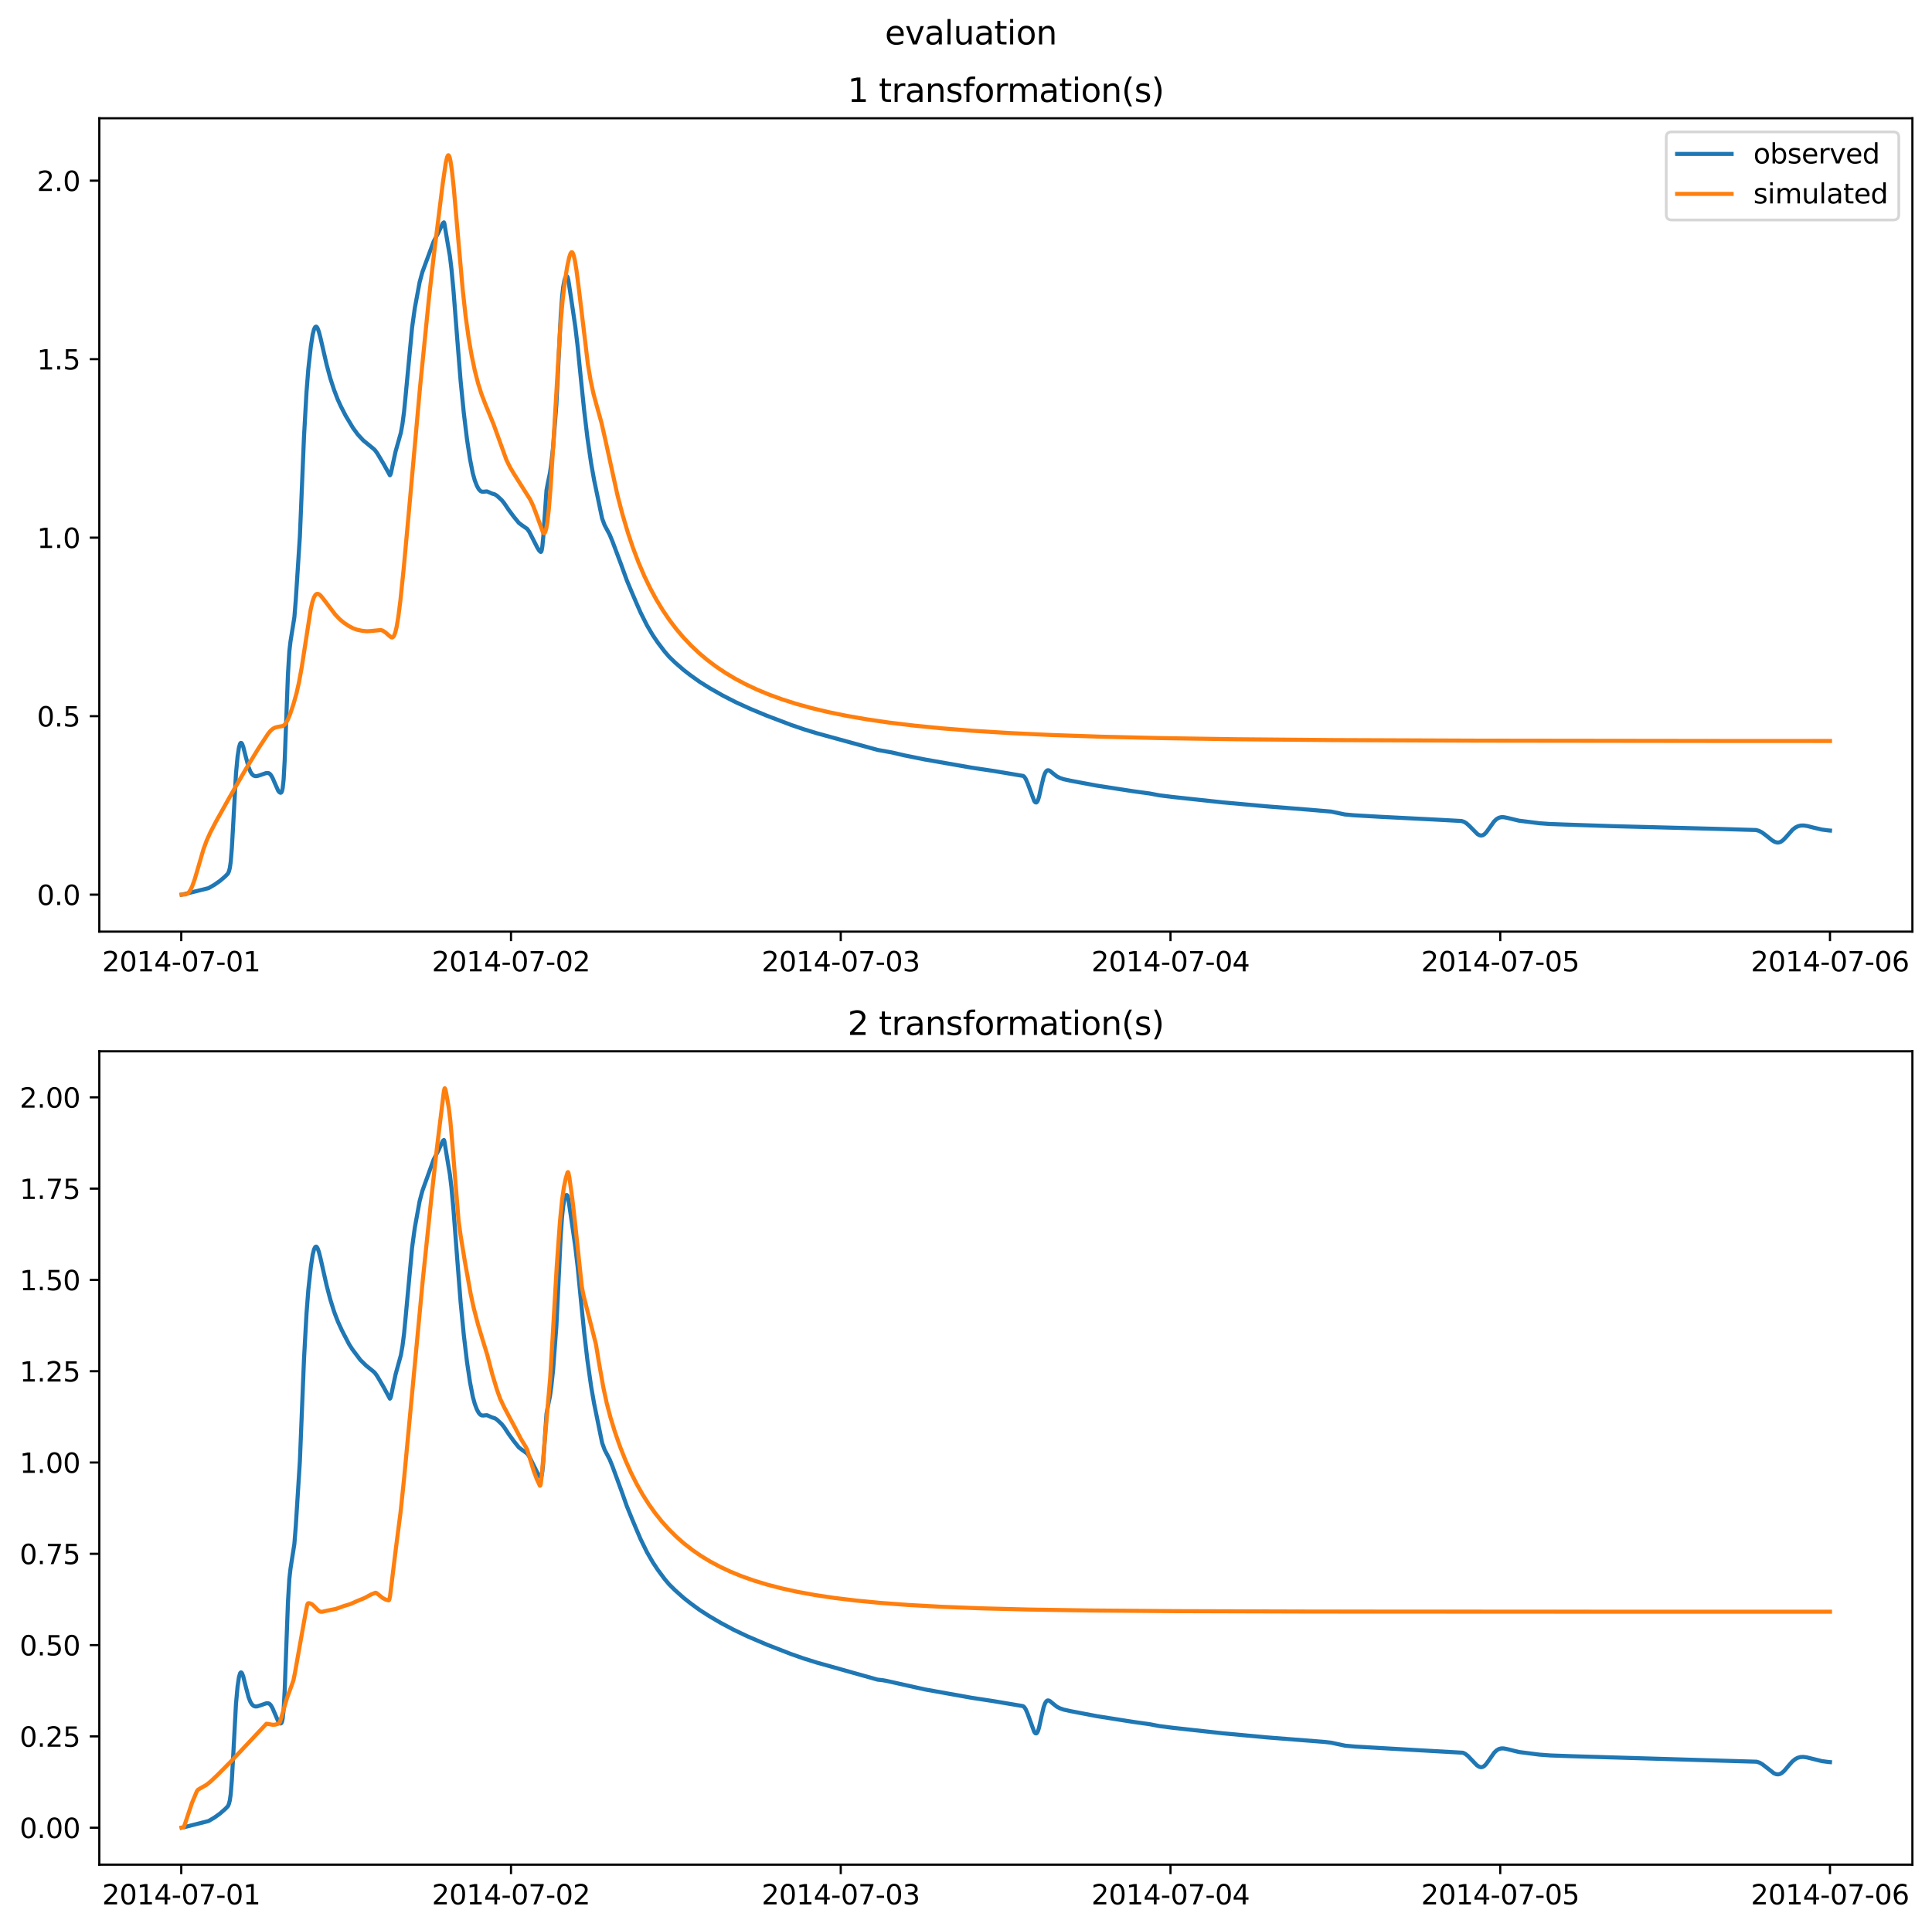 <?xml version="1.0" encoding="utf-8" standalone="no"?>
<!DOCTYPE svg PUBLIC "-//W3C//DTD SVG 1.1//EN"
  "http://www.w3.org/Graphics/SVG/1.1/DTD/svg11.dtd">
<svg xmlns:xlink="http://www.w3.org/1999/xlink" width="709.489pt" height="708.798pt" viewBox="0 0 709.489 708.798" xmlns="http://www.w3.org/2000/svg" version="1.1">
 <defs>
  <style type="text/css">*{stroke-linejoin: round; stroke-linecap: butt}</style>
 </defs>
 <g id="figure_1">
  <g id="patch_1">
   <path d="M 0 708.798 
L 709.489 708.798 
L 709.489 0 
L 0 0 
z
" style="fill: #ffffff"/>
  </g>
  <g id="axes_1">
   <g id="patch_2">
    <path d="M 36.466 342.2 
L 702.289 342.2 
L 702.289 43.44 
L 36.466 43.44 
z
" style="fill: #ffffff"/>
   </g>
   <g id="matplotlib.axis_1">
    <g id="xtick_1">
     <g id="line2d_1">
      <defs>
       <path id="m6b7053482b" d="M 0 0 
L 0 3.5 
" style="stroke: #000000; stroke-width: 0.8"/>
      </defs>
      <g>
       <use xlink:href="#m6b7053482b" x="66.562" y="342.2" style="stroke: #000000; stroke-width: 0.8"/>
      </g>
     </g>
     <g id="text_1">
      <!-- 2014-07-01 -->
      <g transform="translate(37.504 356.798) scale(0.1 -0.1)">
       <defs>
        <path id="DejaVuSans-32" d="M 1228 531 
L 3431 531 
L 3431 0 
L 469 0 
L 469 531 
Q 828 903 1448 1529 
Q 2069 2156 2228 2338 
Q 2531 2678 2651 2914 
Q 2772 3150 2772 3378 
Q 2772 3750 2511 3984 
Q 2250 4219 1831 4219 
Q 1534 4219 1204 4116 
Q 875 4013 500 3803 
L 500 4441 
Q 881 4594 1212 4672 
Q 1544 4750 1819 4750 
Q 2544 4750 2975 4387 
Q 3406 4025 3406 3419 
Q 3406 3131 3298 2873 
Q 3191 2616 2906 2266 
Q 2828 2175 2409 1742 
Q 1991 1309 1228 531 
z
" transform="scale(0.016)"/>
        <path id="DejaVuSans-30" d="M 2034 4250 
Q 1547 4250 1301 3770 
Q 1056 3291 1056 2328 
Q 1056 1369 1301 889 
Q 1547 409 2034 409 
Q 2525 409 2770 889 
Q 3016 1369 3016 2328 
Q 3016 3291 2770 3770 
Q 2525 4250 2034 4250 
z
M 2034 4750 
Q 2819 4750 3233 4129 
Q 3647 3509 3647 2328 
Q 3647 1150 3233 529 
Q 2819 -91 2034 -91 
Q 1250 -91 836 529 
Q 422 1150 422 2328 
Q 422 3509 836 4129 
Q 1250 4750 2034 4750 
z
" transform="scale(0.016)"/>
        <path id="DejaVuSans-31" d="M 794 531 
L 1825 531 
L 1825 4091 
L 703 3866 
L 703 4441 
L 1819 4666 
L 2450 4666 
L 2450 531 
L 3481 531 
L 3481 0 
L 794 0 
L 794 531 
z
" transform="scale(0.016)"/>
        <path id="DejaVuSans-34" d="M 2419 4116 
L 825 1625 
L 2419 1625 
L 2419 4116 
z
M 2253 4666 
L 3047 4666 
L 3047 1625 
L 3713 1625 
L 3713 1100 
L 3047 1100 
L 3047 0 
L 2419 0 
L 2419 1100 
L 313 1100 
L 313 1709 
L 2253 4666 
z
" transform="scale(0.016)"/>
        <path id="DejaVuSans-2d" d="M 313 2009 
L 1997 2009 
L 1997 1497 
L 313 1497 
L 313 2009 
z
" transform="scale(0.016)"/>
        <path id="DejaVuSans-37" d="M 525 4666 
L 3525 4666 
L 3525 4397 
L 1831 0 
L 1172 0 
L 2766 4134 
L 525 4134 
L 525 4666 
z
" transform="scale(0.016)"/>
       </defs>
       <use xlink:href="#DejaVuSans-32"/>
       <use xlink:href="#DejaVuSans-30" x="63.623"/>
       <use xlink:href="#DejaVuSans-31" x="127.246"/>
       <use xlink:href="#DejaVuSans-34" x="190.869"/>
       <use xlink:href="#DejaVuSans-2d" x="254.492"/>
       <use xlink:href="#DejaVuSans-30" x="290.576"/>
       <use xlink:href="#DejaVuSans-37" x="354.199"/>
       <use xlink:href="#DejaVuSans-2d" x="417.822"/>
       <use xlink:href="#DejaVuSans-30" x="453.906"/>
       <use xlink:href="#DejaVuSans-31" x="517.529"/>
      </g>
     </g>
    </g>
    <g id="xtick_2">
     <g id="line2d_2">
      <g>
       <use xlink:href="#m6b7053482b" x="187.655" y="342.2" style="stroke: #000000; stroke-width: 0.8"/>
      </g>
     </g>
     <g id="text_2">
      <!-- 2014-07-02 -->
      <g transform="translate(158.597 356.798) scale(0.1 -0.1)">
       <use xlink:href="#DejaVuSans-32"/>
       <use xlink:href="#DejaVuSans-30" x="63.623"/>
       <use xlink:href="#DejaVuSans-31" x="127.246"/>
       <use xlink:href="#DejaVuSans-34" x="190.869"/>
       <use xlink:href="#DejaVuSans-2d" x="254.492"/>
       <use xlink:href="#DejaVuSans-30" x="290.576"/>
       <use xlink:href="#DejaVuSans-37" x="354.199"/>
       <use xlink:href="#DejaVuSans-2d" x="417.822"/>
       <use xlink:href="#DejaVuSans-30" x="453.906"/>
       <use xlink:href="#DejaVuSans-32" x="517.529"/>
      </g>
     </g>
    </g>
    <g id="xtick_3">
     <g id="line2d_3">
      <g>
       <use xlink:href="#m6b7053482b" x="308.747" y="342.2" style="stroke: #000000; stroke-width: 0.8"/>
      </g>
     </g>
     <g id="text_3">
      <!-- 2014-07-03 -->
      <g transform="translate(279.689 356.798) scale(0.1 -0.1)">
       <defs>
        <path id="DejaVuSans-33" d="M 2597 2516 
Q 3050 2419 3304 2112 
Q 3559 1806 3559 1356 
Q 3559 666 3084 287 
Q 2609 -91 1734 -91 
Q 1441 -91 1130 -33 
Q 819 25 488 141 
L 488 750 
Q 750 597 1062 519 
Q 1375 441 1716 441 
Q 2309 441 2620 675 
Q 2931 909 2931 1356 
Q 2931 1769 2642 2001 
Q 2353 2234 1838 2234 
L 1294 2234 
L 1294 2753 
L 1863 2753 
Q 2328 2753 2575 2939 
Q 2822 3125 2822 3475 
Q 2822 3834 2567 4026 
Q 2313 4219 1838 4219 
Q 1578 4219 1281 4162 
Q 984 4106 628 3988 
L 628 4550 
Q 988 4650 1302 4700 
Q 1616 4750 1894 4750 
Q 2613 4750 3031 4423 
Q 3450 4097 3450 3541 
Q 3450 3153 3228 2886 
Q 3006 2619 2597 2516 
z
" transform="scale(0.016)"/>
       </defs>
       <use xlink:href="#DejaVuSans-32"/>
       <use xlink:href="#DejaVuSans-30" x="63.623"/>
       <use xlink:href="#DejaVuSans-31" x="127.246"/>
       <use xlink:href="#DejaVuSans-34" x="190.869"/>
       <use xlink:href="#DejaVuSans-2d" x="254.492"/>
       <use xlink:href="#DejaVuSans-30" x="290.576"/>
       <use xlink:href="#DejaVuSans-37" x="354.199"/>
       <use xlink:href="#DejaVuSans-2d" x="417.822"/>
       <use xlink:href="#DejaVuSans-30" x="453.906"/>
       <use xlink:href="#DejaVuSans-33" x="517.529"/>
      </g>
     </g>
    </g>
    <g id="xtick_4">
     <g id="line2d_4">
      <g>
       <use xlink:href="#m6b7053482b" x="429.84" y="342.2" style="stroke: #000000; stroke-width: 0.8"/>
      </g>
     </g>
     <g id="text_4">
      <!-- 2014-07-04 -->
      <g transform="translate(400.782 356.798) scale(0.1 -0.1)">
       <use xlink:href="#DejaVuSans-32"/>
       <use xlink:href="#DejaVuSans-30" x="63.623"/>
       <use xlink:href="#DejaVuSans-31" x="127.246"/>
       <use xlink:href="#DejaVuSans-34" x="190.869"/>
       <use xlink:href="#DejaVuSans-2d" x="254.492"/>
       <use xlink:href="#DejaVuSans-30" x="290.576"/>
       <use xlink:href="#DejaVuSans-37" x="354.199"/>
       <use xlink:href="#DejaVuSans-2d" x="417.822"/>
       <use xlink:href="#DejaVuSans-30" x="453.906"/>
       <use xlink:href="#DejaVuSans-34" x="517.529"/>
      </g>
     </g>
    </g>
    <g id="xtick_5">
     <g id="line2d_5">
      <g>
       <use xlink:href="#m6b7053482b" x="550.932" y="342.2" style="stroke: #000000; stroke-width: 0.8"/>
      </g>
     </g>
     <g id="text_5">
      <!-- 2014-07-05 -->
      <g transform="translate(521.874 356.798) scale(0.1 -0.1)">
       <defs>
        <path id="DejaVuSans-35" d="M 691 4666 
L 3169 4666 
L 3169 4134 
L 1269 4134 
L 1269 2991 
Q 1406 3038 1543 3061 
Q 1681 3084 1819 3084 
Q 2600 3084 3056 2656 
Q 3513 2228 3513 1497 
Q 3513 744 3044 326 
Q 2575 -91 1722 -91 
Q 1428 -91 1123 -41 
Q 819 9 494 109 
L 494 744 
Q 775 591 1075 516 
Q 1375 441 1709 441 
Q 2250 441 2565 725 
Q 2881 1009 2881 1497 
Q 2881 1984 2565 2268 
Q 2250 2553 1709 2553 
Q 1456 2553 1204 2497 
Q 953 2441 691 2322 
L 691 4666 
z
" transform="scale(0.016)"/>
       </defs>
       <use xlink:href="#DejaVuSans-32"/>
       <use xlink:href="#DejaVuSans-30" x="63.623"/>
       <use xlink:href="#DejaVuSans-31" x="127.246"/>
       <use xlink:href="#DejaVuSans-34" x="190.869"/>
       <use xlink:href="#DejaVuSans-2d" x="254.492"/>
       <use xlink:href="#DejaVuSans-30" x="290.576"/>
       <use xlink:href="#DejaVuSans-37" x="354.199"/>
       <use xlink:href="#DejaVuSans-2d" x="417.822"/>
       <use xlink:href="#DejaVuSans-30" x="453.906"/>
       <use xlink:href="#DejaVuSans-35" x="517.529"/>
      </g>
     </g>
    </g>
    <g id="xtick_6">
     <g id="line2d_6">
      <g>
       <use xlink:href="#m6b7053482b" x="672.025" y="342.2" style="stroke: #000000; stroke-width: 0.8"/>
      </g>
     </g>
     <g id="text_6">
      <!-- 2014-07-06 -->
      <g transform="translate(642.967 356.798) scale(0.1 -0.1)">
       <defs>
        <path id="DejaVuSans-36" d="M 2113 2584 
Q 1688 2584 1439 2293 
Q 1191 2003 1191 1497 
Q 1191 994 1439 701 
Q 1688 409 2113 409 
Q 2538 409 2786 701 
Q 3034 994 3034 1497 
Q 3034 2003 2786 2293 
Q 2538 2584 2113 2584 
z
M 3366 4563 
L 3366 3988 
Q 3128 4100 2886 4159 
Q 2644 4219 2406 4219 
Q 1781 4219 1451 3797 
Q 1122 3375 1075 2522 
Q 1259 2794 1537 2939 
Q 1816 3084 2150 3084 
Q 2853 3084 3261 2657 
Q 3669 2231 3669 1497 
Q 3669 778 3244 343 
Q 2819 -91 2113 -91 
Q 1303 -91 875 529 
Q 447 1150 447 2328 
Q 447 3434 972 4092 
Q 1497 4750 2381 4750 
Q 2619 4750 2861 4703 
Q 3103 4656 3366 4563 
z
" transform="scale(0.016)"/>
       </defs>
       <use xlink:href="#DejaVuSans-32"/>
       <use xlink:href="#DejaVuSans-30" x="63.623"/>
       <use xlink:href="#DejaVuSans-31" x="127.246"/>
       <use xlink:href="#DejaVuSans-34" x="190.869"/>
       <use xlink:href="#DejaVuSans-2d" x="254.492"/>
       <use xlink:href="#DejaVuSans-30" x="290.576"/>
       <use xlink:href="#DejaVuSans-37" x="354.199"/>
       <use xlink:href="#DejaVuSans-2d" x="417.822"/>
       <use xlink:href="#DejaVuSans-30" x="453.906"/>
       <use xlink:href="#DejaVuSans-36" x="517.529"/>
      </g>
     </g>
    </g>
   </g>
   <g id="matplotlib.axis_2">
    <g id="ytick_1">
     <g id="line2d_7">
      <defs>
       <path id="mfc4f93eecc" d="M 0 0 
L -3.5 0 
" style="stroke: #000000; stroke-width: 0.8"/>
      </defs>
      <g>
       <use xlink:href="#mfc4f93eecc" x="36.466" y="328.625" style="stroke: #000000; stroke-width: 0.8"/>
      </g>
     </g>
     <g id="text_7">
      <!-- 0.0 -->
      <g transform="translate(13.562 332.424) scale(0.1 -0.1)">
       <defs>
        <path id="DejaVuSans-2e" d="M 684 794 
L 1344 794 
L 1344 0 
L 684 0 
L 684 794 
z
" transform="scale(0.016)"/>
       </defs>
       <use xlink:href="#DejaVuSans-30"/>
       <use xlink:href="#DejaVuSans-2e" x="63.623"/>
       <use xlink:href="#DejaVuSans-30" x="95.41"/>
      </g>
     </g>
    </g>
    <g id="ytick_2">
     <g id="line2d_8">
      <g>
       <use xlink:href="#mfc4f93eecc" x="36.466" y="263.058" style="stroke: #000000; stroke-width: 0.8"/>
      </g>
     </g>
     <g id="text_8">
      <!-- 0.5 -->
      <g transform="translate(13.562 266.858) scale(0.1 -0.1)">
       <use xlink:href="#DejaVuSans-30"/>
       <use xlink:href="#DejaVuSans-2e" x="63.623"/>
       <use xlink:href="#DejaVuSans-35" x="95.41"/>
      </g>
     </g>
    </g>
    <g id="ytick_3">
     <g id="line2d_9">
      <g>
       <use xlink:href="#mfc4f93eecc" x="36.466" y="197.492" style="stroke: #000000; stroke-width: 0.8"/>
      </g>
     </g>
     <g id="text_9">
      <!-- 1.0 -->
      <g transform="translate(13.562 201.291) scale(0.1 -0.1)">
       <use xlink:href="#DejaVuSans-31"/>
       <use xlink:href="#DejaVuSans-2e" x="63.623"/>
       <use xlink:href="#DejaVuSans-30" x="95.41"/>
      </g>
     </g>
    </g>
    <g id="ytick_4">
     <g id="line2d_10">
      <g>
       <use xlink:href="#mfc4f93eecc" x="36.466" y="131.925" style="stroke: #000000; stroke-width: 0.8"/>
      </g>
     </g>
     <g id="text_10">
      <!-- 1.5 -->
      <g transform="translate(13.562 135.724) scale(0.1 -0.1)">
       <use xlink:href="#DejaVuSans-31"/>
       <use xlink:href="#DejaVuSans-2e" x="63.623"/>
       <use xlink:href="#DejaVuSans-35" x="95.41"/>
      </g>
     </g>
    </g>
    <g id="ytick_5">
     <g id="line2d_11">
      <g>
       <use xlink:href="#mfc4f93eecc" x="36.466" y="66.359" style="stroke: #000000; stroke-width: 0.8"/>
      </g>
     </g>
     <g id="text_11">
      <!-- 2.0 -->
      <g transform="translate(13.562 70.158) scale(0.1 -0.1)">
       <use xlink:href="#DejaVuSans-32"/>
       <use xlink:href="#DejaVuSans-2e" x="63.623"/>
       <use xlink:href="#DejaVuSans-30" x="95.41"/>
      </g>
     </g>
    </g>
   </g>
   <g id="line2d_12">
    <path d="M 66.73 328.609 
L 67.739 328.411 
L 76.569 326.237 
L 78.755 324.979 
L 80.858 323.496 
L 82.624 321.986 
L 83.717 320.865 
L 84.053 320.122 
L 84.39 318.855 
L 84.726 316.577 
L 85.146 311.483 
L 85.651 302.56 
L 86.66 284.182 
L 87.249 277.866 
L 87.753 274.565 
L 88.174 273.174 
L 88.426 272.871 
L 88.678 272.92 
L 88.931 273.269 
L 89.351 274.398 
L 90.108 277.399 
L 91.285 281.792 
L 91.958 283.464 
L 92.547 284.383 
L 93.135 284.892 
L 93.724 285.093 
L 94.397 285.07 
L 95.406 284.764 
L 97.676 283.978 
L 98.517 283.95 
L 99.022 284.192 
L 99.526 284.747 
L 100.115 285.775 
L 101.124 288.117 
L 102.217 290.561 
L 102.722 291.079 
L 103.058 291.21 
L 103.31 291.083 
L 103.563 290.574 
L 103.815 289.43 
L 104.151 286.38 
L 104.572 278.852 
L 105.076 265.325 
L 105.749 247.575 
L 106.254 239.321 
L 106.674 235.658 
L 108.104 226.726 
L 108.608 220.505 
L 110.122 197.099 
L 111.635 160.466 
L 112.56 143.994 
L 113.233 135.454 
L 114.158 127.182 
L 114.831 122.856 
L 115.336 120.909 
L 115.756 120.118 
L 116.092 119.963 
L 116.345 120.122 
L 116.681 120.691 
L 117.101 121.848 
L 117.69 124.109 
L 119.961 133.976 
L 121.306 138.979 
L 122.652 143.127 
L 123.997 146.681 
L 125.174 149.264 
L 126.94 152.704 
L 129.631 157.184 
L 131.397 159.602 
L 133.415 161.775 
L 137.199 164.879 
L 137.704 165.362 
L 138.545 166.508 
L 140.899 170.459 
L 143.17 174.567 
L 143.338 174.429 
L 143.59 173.71 
L 144.347 170.08 
L 145.272 165.833 
L 147.206 158.976 
L 147.795 155.712 
L 148.384 151.25 
L 148.888 146.081 
L 151.327 120.35 
L 152.336 113.142 
L 154.102 103.643 
L 155.111 99.932 
L 159.232 88.765 
L 160.997 85.44 
L 162.595 82.025 
L 163.016 81.68 
L 163.184 82.059 
L 163.52 84.081 
L 164.445 89.6 
L 165.202 93.969 
L 165.791 98.789 
L 166.548 106.912 
L 167.893 124.173 
L 169.154 139.966 
L 170.332 151.775 
L 171.509 161.479 
L 172.602 168.646 
L 173.611 173.807 
L 174.368 176.49 
L 175.125 178.442 
L 175.798 179.663 
L 176.386 180.312 
L 176.891 180.58 
L 177.48 180.617 
L 178.825 180.495 
L 180.675 181.297 
L 181.684 181.588 
L 182.441 182.054 
L 184.207 183.664 
L 185.132 184.796 
L 186.814 187.287 
L 188.58 189.67 
L 190.514 192.042 
L 191.607 192.872 
L 193.625 194.291 
L 194.382 195.38 
L 195.223 197.02 
L 197.325 201.162 
L 197.998 202.238 
L 198.334 202.538 
L 198.587 202.746 
L 198.755 202.631 
L 198.923 202.165 
L 199.175 200.644 
L 199.512 197.129 
L 200.689 180.077 
L 201.193 177.373 
L 201.95 173.774 
L 202.455 170.301 
L 203.128 164.109 
L 204.305 148.738 
L 204.809 138.758 
L 205.903 116.21 
L 206.407 109.219 
L 206.828 105.419 
L 207.248 103.083 
L 207.584 101.99 
L 207.921 101.463 
L 208.173 101.436 
L 208.425 101.747 
L 208.678 102.734 
L 208.93 104.263 
L 210.359 113.768 
L 211.284 120.132 
L 212.125 127.22 
L 213.387 139.803 
L 214.564 151.141 
L 215.741 160.965 
L 217.087 170.22 
L 218.18 176.348 
L 221.123 190.456 
L 222.048 192.935 
L 223.141 194.976 
L 223.898 196.399 
L 224.907 198.842 
L 228.019 207.146 
L 230.205 213.208 
L 232.139 217.852 
L 233.821 221.77 
L 235.251 225.025 
L 237.605 229.731 
L 239.708 233.284 
L 241.558 236.022 
L 244.08 239.337 
L 245.762 241.287 
L 247.949 243.396 
L 251.06 246.104 
L 253.499 247.987 
L 256.862 250.396 
L 260.646 252.771 
L 265.44 255.493 
L 270.149 257.906 
L 275.531 260.367 
L 281.585 262.882 
L 290.499 266.271 
L 295.04 267.829 
L 300.002 269.348 
L 322.37 275.477 
L 327.5 276.386 
L 332.125 277.466 
L 339.609 278.972 
L 356.764 281.973 
L 365.005 283.205 
L 375.768 285.017 
L 376.189 285.379 
L 376.693 286.136 
L 377.366 287.684 
L 379.805 294.234 
L 380.225 294.71 
L 380.562 294.766 
L 380.814 294.578 
L 381.15 293.984 
L 381.571 292.668 
L 382.412 288.857 
L 383.253 285.358 
L 383.757 283.98 
L 384.262 283.202 
L 384.682 282.938 
L 385.103 282.945 
L 385.607 283.192 
L 386.532 283.949 
L 388.046 285.142 
L 389.223 285.756 
L 390.653 286.228 
L 393.175 286.777 
L 402.846 288.585 
L 416.133 290.635 
L 422.187 291.463 
L 425.635 292.117 
L 430.344 292.713 
L 449.013 294.723 
L 465.579 296.225 
L 480.379 297.389 
L 488.872 298.112 
L 493.834 299.158 
L 497.029 299.454 
L 507.036 300.034 
L 526.377 301.007 
L 536.721 301.57 
L 537.646 301.876 
L 538.486 302.384 
L 539.496 303.27 
L 542.607 306.405 
L 543.364 306.809 
L 543.952 306.908 
L 544.541 306.78 
L 545.13 306.414 
L 545.802 305.728 
L 546.812 304.332 
L 548.662 301.749 
L 549.587 300.867 
L 550.428 300.382 
L 551.268 300.164 
L 552.193 300.161 
L 553.455 300.404 
L 557.828 301.453 
L 565.396 302.396 
L 569.096 302.666 
L 576.664 302.941 
L 592.305 303.465 
L 630.231 304.451 
L 644.863 304.884 
L 645.956 305.19 
L 647.049 305.757 
L 648.563 306.886 
L 650.833 308.714 
L 651.758 309.234 
L 652.599 309.47 
L 653.272 309.445 
L 653.945 309.21 
L 654.702 308.694 
L 655.795 307.583 
L 658.233 304.82 
L 659.327 303.958 
L 660.336 303.467 
L 661.261 303.248 
L 662.354 303.217 
L 663.699 303.411 
L 665.97 303.995 
L 669.081 304.723 
L 671.604 305.047 
L 672.025 305.08 
L 672.025 305.08 
" clip-path="url(#pa116d88761)" style="fill: none; stroke: #1f77b4; stroke-width: 1.5; stroke-linecap: square"/>
   </g>
   <g id="line2d_13">
    <path d="M 66.73 328.619 
L 68.244 328.525 
L 68.833 328.249 
L 69.337 327.781 
L 69.926 326.916 
L 70.599 325.503 
L 71.439 323.182 
L 72.617 319.199 
L 74.719 311.953 
L 75.896 308.759 
L 77.242 305.767 
L 79.26 301.888 
L 84.306 292.842 
L 90.36 282.356 
L 94.901 274.923 
L 98.433 269.534 
L 99.442 268.327 
L 100.283 267.635 
L 101.124 267.215 
L 102.133 266.976 
L 103.899 266.661 
L 104.488 266.223 
L 105.076 265.474 
L 105.749 264.225 
L 106.59 262.16 
L 107.767 258.633 
L 108.86 254.775 
L 109.785 250.686 
L 110.795 245.157 
L 112.224 235.897 
L 114.074 223.961 
L 114.747 221.007 
L 115.336 219.329 
L 115.84 218.504 
L 116.261 218.177 
L 116.681 218.114 
L 117.186 218.31 
L 117.774 218.806 
L 118.699 219.932 
L 123.072 225.691 
L 124.754 227.461 
L 126.267 228.73 
L 128.033 229.915 
L 129.715 230.804 
L 131.145 231.309 
L 132.995 231.701 
L 134.761 231.873 
L 136.274 231.781 
L 139.89 231.415 
L 140.647 231.704 
L 141.572 232.311 
L 142.834 233.431 
L 143.675 234.097 
L 144.095 234.142 
L 144.431 233.915 
L 144.768 233.387 
L 145.188 232.238 
L 145.693 230.09 
L 146.281 226.542 
L 147.038 220.573 
L 148.215 209.205 
L 150.15 188.017 
L 154.27 142.06 
L 157.55 109.271 
L 159.4 93.101 
L 162.595 67.345 
L 163.688 59.902 
L 164.193 57.705 
L 164.529 57.063 
L 164.698 57.026 
L 164.866 57.188 
L 165.118 57.796 
L 165.454 59.263 
L 165.959 62.69 
L 166.632 68.978 
L 167.893 83.426 
L 169.911 106.339 
L 171.004 116.249 
L 172.098 124.156 
L 173.191 130.514 
L 174.368 136.126 
L 175.545 140.722 
L 176.807 144.729 
L 178.152 148.237 
L 181.264 155.881 
L 185.973 168.936 
L 187.318 171.66 
L 188.832 174.202 
L 194.718 183.503 
L 195.727 185.628 
L 196.905 188.722 
L 199.428 195.645 
L 199.764 195.888 
L 200.016 195.754 
L 200.268 195.299 
L 200.605 194.125 
L 201.025 191.668 
L 201.53 187.227 
L 202.203 178.956 
L 203.128 164.245 
L 205.734 120.322 
L 206.575 110.663 
L 207.416 103.487 
L 208.257 98.148 
L 209.014 94.572 
L 209.519 93.079 
L 209.855 92.652 
L 210.107 92.674 
L 210.359 93.001 
L 210.696 93.899 
L 211.116 95.708 
L 211.705 99.297 
L 212.63 106.578 
L 215.91 133.91 
L 216.919 139.876 
L 217.928 144.562 
L 219.105 148.909 
L 220.871 155.249 
L 222.216 161.162 
L 226.757 181.912 
L 228.607 189.008 
L 230.542 195.539 
L 232.476 201.301 
L 234.494 206.625 
L 236.596 211.544 
L 238.783 216.089 
L 241.053 220.289 
L 243.408 224.171 
L 245.846 227.761 
L 248.369 231.082 
L 250.976 234.154 
L 253.751 237.082 
L 256.694 239.858 
L 259.721 242.409 
L 262.917 244.818 
L 266.365 247.135 
L 269.981 249.297 
L 273.849 251.351 
L 277.969 253.289 
L 282.426 255.138 
L 287.22 256.884 
L 292.433 258.544 
L 298.067 260.101 
L 304.206 261.566 
L 310.934 262.941 
L 318.334 264.225 
L 326.575 265.425 
L 335.741 266.53 
L 346 267.538 
L 357.605 268.451 
L 370.891 269.268 
L 386.28 269.986 
L 404.444 270.605 
L 426.392 271.121 
L 453.806 271.535 
L 489.965 271.845 
L 542.271 272.054 
L 633.426 272.165 
L 672.025 272.178 
L 672.025 272.178 
" clip-path="url(#pa116d88761)" style="fill: none; stroke: #ff7f0e; stroke-width: 1.5; stroke-linecap: square"/>
   </g>
   <g id="patch_3">
    <path d="M 36.466 342.2 
L 36.466 43.44 
" style="fill: none; stroke: #000000; stroke-width: 0.8; stroke-linejoin: miter; stroke-linecap: square"/>
   </g>
   <g id="patch_4">
    <path d="M 702.289 342.2 
L 702.289 43.44 
" style="fill: none; stroke: #000000; stroke-width: 0.8; stroke-linejoin: miter; stroke-linecap: square"/>
   </g>
   <g id="patch_5">
    <path d="M 36.466 342.2 
L 702.289 342.2 
" style="fill: none; stroke: #000000; stroke-width: 0.8; stroke-linejoin: miter; stroke-linecap: square"/>
   </g>
   <g id="patch_6">
    <path d="M 36.466 43.44 
L 702.289 43.44 
" style="fill: none; stroke: #000000; stroke-width: 0.8; stroke-linejoin: miter; stroke-linecap: square"/>
   </g>
   <g id="text_12">
    <!-- 1 transformation(s) -->
    <g transform="translate(311.263 37.44) scale(0.12 -0.12)">
     <defs>
      <path id="DejaVuSans-20" transform="scale(0.016)"/>
      <path id="DejaVuSans-74" d="M 1172 4494 
L 1172 3500 
L 2356 3500 
L 2356 3053 
L 1172 3053 
L 1172 1153 
Q 1172 725 1289 603 
Q 1406 481 1766 481 
L 2356 481 
L 2356 0 
L 1766 0 
Q 1100 0 847 248 
Q 594 497 594 1153 
L 594 3053 
L 172 3053 
L 172 3500 
L 594 3500 
L 594 4494 
L 1172 4494 
z
" transform="scale(0.016)"/>
      <path id="DejaVuSans-72" d="M 2631 2963 
Q 2534 3019 2420 3045 
Q 2306 3072 2169 3072 
Q 1681 3072 1420 2755 
Q 1159 2438 1159 1844 
L 1159 0 
L 581 0 
L 581 3500 
L 1159 3500 
L 1159 2956 
Q 1341 3275 1631 3429 
Q 1922 3584 2338 3584 
Q 2397 3584 2469 3576 
Q 2541 3569 2628 3553 
L 2631 2963 
z
" transform="scale(0.016)"/>
      <path id="DejaVuSans-61" d="M 2194 1759 
Q 1497 1759 1228 1600 
Q 959 1441 959 1056 
Q 959 750 1161 570 
Q 1363 391 1709 391 
Q 2188 391 2477 730 
Q 2766 1069 2766 1631 
L 2766 1759 
L 2194 1759 
z
M 3341 1997 
L 3341 0 
L 2766 0 
L 2766 531 
Q 2569 213 2275 61 
Q 1981 -91 1556 -91 
Q 1019 -91 701 211 
Q 384 513 384 1019 
Q 384 1609 779 1909 
Q 1175 2209 1959 2209 
L 2766 2209 
L 2766 2266 
Q 2766 2663 2505 2880 
Q 2244 3097 1772 3097 
Q 1472 3097 1187 3025 
Q 903 2953 641 2809 
L 641 3341 
Q 956 3463 1253 3523 
Q 1550 3584 1831 3584 
Q 2591 3584 2966 3190 
Q 3341 2797 3341 1997 
z
" transform="scale(0.016)"/>
      <path id="DejaVuSans-6e" d="M 3513 2113 
L 3513 0 
L 2938 0 
L 2938 2094 
Q 2938 2591 2744 2837 
Q 2550 3084 2163 3084 
Q 1697 3084 1428 2787 
Q 1159 2491 1159 1978 
L 1159 0 
L 581 0 
L 581 3500 
L 1159 3500 
L 1159 2956 
Q 1366 3272 1645 3428 
Q 1925 3584 2291 3584 
Q 2894 3584 3203 3211 
Q 3513 2838 3513 2113 
z
" transform="scale(0.016)"/>
      <path id="DejaVuSans-73" d="M 2834 3397 
L 2834 2853 
Q 2591 2978 2328 3040 
Q 2066 3103 1784 3103 
Q 1356 3103 1142 2972 
Q 928 2841 928 2578 
Q 928 2378 1081 2264 
Q 1234 2150 1697 2047 
L 1894 2003 
Q 2506 1872 2764 1633 
Q 3022 1394 3022 966 
Q 3022 478 2636 193 
Q 2250 -91 1575 -91 
Q 1294 -91 989 -36 
Q 684 19 347 128 
L 347 722 
Q 666 556 975 473 
Q 1284 391 1588 391 
Q 1994 391 2212 530 
Q 2431 669 2431 922 
Q 2431 1156 2273 1281 
Q 2116 1406 1581 1522 
L 1381 1569 
Q 847 1681 609 1914 
Q 372 2147 372 2553 
Q 372 3047 722 3315 
Q 1072 3584 1716 3584 
Q 2034 3584 2315 3537 
Q 2597 3491 2834 3397 
z
" transform="scale(0.016)"/>
      <path id="DejaVuSans-66" d="M 2375 4863 
L 2375 4384 
L 1825 4384 
Q 1516 4384 1395 4259 
Q 1275 4134 1275 3809 
L 1275 3500 
L 2222 3500 
L 2222 3053 
L 1275 3053 
L 1275 0 
L 697 0 
L 697 3053 
L 147 3053 
L 147 3500 
L 697 3500 
L 697 3744 
Q 697 4328 969 4595 
Q 1241 4863 1831 4863 
L 2375 4863 
z
" transform="scale(0.016)"/>
      <path id="DejaVuSans-6f" d="M 1959 3097 
Q 1497 3097 1228 2736 
Q 959 2375 959 1747 
Q 959 1119 1226 758 
Q 1494 397 1959 397 
Q 2419 397 2687 759 
Q 2956 1122 2956 1747 
Q 2956 2369 2687 2733 
Q 2419 3097 1959 3097 
z
M 1959 3584 
Q 2709 3584 3137 3096 
Q 3566 2609 3566 1747 
Q 3566 888 3137 398 
Q 2709 -91 1959 -91 
Q 1206 -91 779 398 
Q 353 888 353 1747 
Q 353 2609 779 3096 
Q 1206 3584 1959 3584 
z
" transform="scale(0.016)"/>
      <path id="DejaVuSans-6d" d="M 3328 2828 
Q 3544 3216 3844 3400 
Q 4144 3584 4550 3584 
Q 5097 3584 5394 3201 
Q 5691 2819 5691 2113 
L 5691 0 
L 5113 0 
L 5113 2094 
Q 5113 2597 4934 2840 
Q 4756 3084 4391 3084 
Q 3944 3084 3684 2787 
Q 3425 2491 3425 1978 
L 3425 0 
L 2847 0 
L 2847 2094 
Q 2847 2600 2669 2842 
Q 2491 3084 2119 3084 
Q 1678 3084 1418 2786 
Q 1159 2488 1159 1978 
L 1159 0 
L 581 0 
L 581 3500 
L 1159 3500 
L 1159 2956 
Q 1356 3278 1631 3431 
Q 1906 3584 2284 3584 
Q 2666 3584 2933 3390 
Q 3200 3197 3328 2828 
z
" transform="scale(0.016)"/>
      <path id="DejaVuSans-69" d="M 603 3500 
L 1178 3500 
L 1178 0 
L 603 0 
L 603 3500 
z
M 603 4863 
L 1178 4863 
L 1178 4134 
L 603 4134 
L 603 4863 
z
" transform="scale(0.016)"/>
      <path id="DejaVuSans-28" d="M 1984 4856 
Q 1566 4138 1362 3434 
Q 1159 2731 1159 2009 
Q 1159 1288 1364 580 
Q 1569 -128 1984 -844 
L 1484 -844 
Q 1016 -109 783 600 
Q 550 1309 550 2009 
Q 550 2706 781 3412 
Q 1013 4119 1484 4856 
L 1984 4856 
z
" transform="scale(0.016)"/>
      <path id="DejaVuSans-29" d="M 513 4856 
L 1013 4856 
Q 1481 4119 1714 3412 
Q 1947 2706 1947 2009 
Q 1947 1309 1714 600 
Q 1481 -109 1013 -844 
L 513 -844 
Q 928 -128 1133 580 
Q 1338 1288 1338 2009 
Q 1338 2731 1133 3434 
Q 928 4138 513 4856 
z
" transform="scale(0.016)"/>
     </defs>
     <use xlink:href="#DejaVuSans-31"/>
     <use xlink:href="#DejaVuSans-20" x="63.623"/>
     <use xlink:href="#DejaVuSans-74" x="95.41"/>
     <use xlink:href="#DejaVuSans-72" x="134.619"/>
     <use xlink:href="#DejaVuSans-61" x="175.732"/>
     <use xlink:href="#DejaVuSans-6e" x="237.012"/>
     <use xlink:href="#DejaVuSans-73" x="300.391"/>
     <use xlink:href="#DejaVuSans-66" x="352.49"/>
     <use xlink:href="#DejaVuSans-6f" x="387.695"/>
     <use xlink:href="#DejaVuSans-72" x="448.877"/>
     <use xlink:href="#DejaVuSans-6d" x="488.24"/>
     <use xlink:href="#DejaVuSans-61" x="585.652"/>
     <use xlink:href="#DejaVuSans-74" x="646.932"/>
     <use xlink:href="#DejaVuSans-69" x="686.141"/>
     <use xlink:href="#DejaVuSans-6f" x="713.924"/>
     <use xlink:href="#DejaVuSans-6e" x="775.105"/>
     <use xlink:href="#DejaVuSans-28" x="838.484"/>
     <use xlink:href="#DejaVuSans-73" x="877.498"/>
     <use xlink:href="#DejaVuSans-29" x="929.598"/>
    </g>
   </g>
   <g id="legend_1">
    <g id="patch_7">
     <path d="M 613.896 80.796 
L 695.289 80.796 
Q 697.289 80.796 697.289 78.796 
L 697.289 50.44 
Q 697.289 48.44 695.289 48.44 
L 613.896 48.44 
Q 611.896 48.44 611.896 50.44 
L 611.896 78.796 
Q 611.896 80.796 613.896 80.796 
z
" style="fill: #ffffff; opacity: 0.8; stroke: #cccccc; stroke-linejoin: miter"/>
    </g>
    <g id="line2d_14">
     <path d="M 615.896 56.538 
L 625.896 56.538 
L 635.896 56.538 
" style="fill: none; stroke: #1f77b4; stroke-width: 1.5; stroke-linecap: square"/>
    </g>
    <g id="text_13">
     <!-- observed -->
     <g transform="translate(643.896 60.038) scale(0.1 -0.1)">
      <defs>
       <path id="DejaVuSans-62" d="M 3116 1747 
Q 3116 2381 2855 2742 
Q 2594 3103 2138 3103 
Q 1681 3103 1420 2742 
Q 1159 2381 1159 1747 
Q 1159 1113 1420 752 
Q 1681 391 2138 391 
Q 2594 391 2855 752 
Q 3116 1113 3116 1747 
z
M 1159 2969 
Q 1341 3281 1617 3432 
Q 1894 3584 2278 3584 
Q 2916 3584 3314 3078 
Q 3713 2572 3713 1747 
Q 3713 922 3314 415 
Q 2916 -91 2278 -91 
Q 1894 -91 1617 61 
Q 1341 213 1159 525 
L 1159 0 
L 581 0 
L 581 4863 
L 1159 4863 
L 1159 2969 
z
" transform="scale(0.016)"/>
       <path id="DejaVuSans-65" d="M 3597 1894 
L 3597 1613 
L 953 1613 
Q 991 1019 1311 708 
Q 1631 397 2203 397 
Q 2534 397 2845 478 
Q 3156 559 3463 722 
L 3463 178 
Q 3153 47 2828 -22 
Q 2503 -91 2169 -91 
Q 1331 -91 842 396 
Q 353 884 353 1716 
Q 353 2575 817 3079 
Q 1281 3584 2069 3584 
Q 2775 3584 3186 3129 
Q 3597 2675 3597 1894 
z
M 3022 2063 
Q 3016 2534 2758 2815 
Q 2500 3097 2075 3097 
Q 1594 3097 1305 2825 
Q 1016 2553 972 2059 
L 3022 2063 
z
" transform="scale(0.016)"/>
       <path id="DejaVuSans-76" d="M 191 3500 
L 800 3500 
L 1894 563 
L 2988 3500 
L 3597 3500 
L 2284 0 
L 1503 0 
L 191 3500 
z
" transform="scale(0.016)"/>
       <path id="DejaVuSans-64" d="M 2906 2969 
L 2906 4863 
L 3481 4863 
L 3481 0 
L 2906 0 
L 2906 525 
Q 2725 213 2448 61 
Q 2172 -91 1784 -91 
Q 1150 -91 751 415 
Q 353 922 353 1747 
Q 353 2572 751 3078 
Q 1150 3584 1784 3584 
Q 2172 3584 2448 3432 
Q 2725 3281 2906 2969 
z
M 947 1747 
Q 947 1113 1208 752 
Q 1469 391 1925 391 
Q 2381 391 2643 752 
Q 2906 1113 2906 1747 
Q 2906 2381 2643 2742 
Q 2381 3103 1925 3103 
Q 1469 3103 1208 2742 
Q 947 2381 947 1747 
z
" transform="scale(0.016)"/>
      </defs>
      <use xlink:href="#DejaVuSans-6f"/>
      <use xlink:href="#DejaVuSans-62" x="61.182"/>
      <use xlink:href="#DejaVuSans-73" x="124.658"/>
      <use xlink:href="#DejaVuSans-65" x="176.758"/>
      <use xlink:href="#DejaVuSans-72" x="238.281"/>
      <use xlink:href="#DejaVuSans-76" x="279.395"/>
      <use xlink:href="#DejaVuSans-65" x="338.574"/>
      <use xlink:href="#DejaVuSans-64" x="400.098"/>
     </g>
    </g>
    <g id="line2d_15">
     <path d="M 615.896 71.217 
L 625.896 71.217 
L 635.896 71.217 
" style="fill: none; stroke: #ff7f0e; stroke-width: 1.5; stroke-linecap: square"/>
    </g>
    <g id="text_14">
     <!-- simulated -->
     <g transform="translate(643.896 74.717) scale(0.1 -0.1)">
      <defs>
       <path id="DejaVuSans-75" d="M 544 1381 
L 544 3500 
L 1119 3500 
L 1119 1403 
Q 1119 906 1312 657 
Q 1506 409 1894 409 
Q 2359 409 2629 706 
Q 2900 1003 2900 1516 
L 2900 3500 
L 3475 3500 
L 3475 0 
L 2900 0 
L 2900 538 
Q 2691 219 2414 64 
Q 2138 -91 1772 -91 
Q 1169 -91 856 284 
Q 544 659 544 1381 
z
M 1991 3584 
L 1991 3584 
z
" transform="scale(0.016)"/>
       <path id="DejaVuSans-6c" d="M 603 4863 
L 1178 4863 
L 1178 0 
L 603 0 
L 603 4863 
z
" transform="scale(0.016)"/>
      </defs>
      <use xlink:href="#DejaVuSans-73"/>
      <use xlink:href="#DejaVuSans-69" x="52.1"/>
      <use xlink:href="#DejaVuSans-6d" x="79.883"/>
      <use xlink:href="#DejaVuSans-75" x="177.295"/>
      <use xlink:href="#DejaVuSans-6c" x="240.674"/>
      <use xlink:href="#DejaVuSans-61" x="268.457"/>
      <use xlink:href="#DejaVuSans-74" x="329.736"/>
      <use xlink:href="#DejaVuSans-65" x="368.945"/>
      <use xlink:href="#DejaVuSans-64" x="430.469"/>
     </g>
    </g>
   </g>
  </g>
  <g id="axes_2">
   <g id="patch_8">
    <path d="M 36.466 684.92 
L 702.289 684.92 
L 702.289 386.16 
L 36.466 386.16 
z
" style="fill: #ffffff"/>
   </g>
   <g id="matplotlib.axis_3">
    <g id="xtick_7">
     <g id="line2d_16">
      <g>
       <use xlink:href="#m6b7053482b" x="66.562" y="684.92" style="stroke: #000000; stroke-width: 0.8"/>
      </g>
     </g>
     <g id="text_15">
      <!-- 2014-07-01 -->
      <g transform="translate(37.504 699.518) scale(0.1 -0.1)">
       <use xlink:href="#DejaVuSans-32"/>
       <use xlink:href="#DejaVuSans-30" x="63.623"/>
       <use xlink:href="#DejaVuSans-31" x="127.246"/>
       <use xlink:href="#DejaVuSans-34" x="190.869"/>
       <use xlink:href="#DejaVuSans-2d" x="254.492"/>
       <use xlink:href="#DejaVuSans-30" x="290.576"/>
       <use xlink:href="#DejaVuSans-37" x="354.199"/>
       <use xlink:href="#DejaVuSans-2d" x="417.822"/>
       <use xlink:href="#DejaVuSans-30" x="453.906"/>
       <use xlink:href="#DejaVuSans-31" x="517.529"/>
      </g>
     </g>
    </g>
    <g id="xtick_8">
     <g id="line2d_17">
      <g>
       <use xlink:href="#m6b7053482b" x="187.655" y="684.92" style="stroke: #000000; stroke-width: 0.8"/>
      </g>
     </g>
     <g id="text_16">
      <!-- 2014-07-02 -->
      <g transform="translate(158.597 699.518) scale(0.1 -0.1)">
       <use xlink:href="#DejaVuSans-32"/>
       <use xlink:href="#DejaVuSans-30" x="63.623"/>
       <use xlink:href="#DejaVuSans-31" x="127.246"/>
       <use xlink:href="#DejaVuSans-34" x="190.869"/>
       <use xlink:href="#DejaVuSans-2d" x="254.492"/>
       <use xlink:href="#DejaVuSans-30" x="290.576"/>
       <use xlink:href="#DejaVuSans-37" x="354.199"/>
       <use xlink:href="#DejaVuSans-2d" x="417.822"/>
       <use xlink:href="#DejaVuSans-30" x="453.906"/>
       <use xlink:href="#DejaVuSans-32" x="517.529"/>
      </g>
     </g>
    </g>
    <g id="xtick_9">
     <g id="line2d_18">
      <g>
       <use xlink:href="#m6b7053482b" x="308.747" y="684.92" style="stroke: #000000; stroke-width: 0.8"/>
      </g>
     </g>
     <g id="text_17">
      <!-- 2014-07-03 -->
      <g transform="translate(279.689 699.518) scale(0.1 -0.1)">
       <use xlink:href="#DejaVuSans-32"/>
       <use xlink:href="#DejaVuSans-30" x="63.623"/>
       <use xlink:href="#DejaVuSans-31" x="127.246"/>
       <use xlink:href="#DejaVuSans-34" x="190.869"/>
       <use xlink:href="#DejaVuSans-2d" x="254.492"/>
       <use xlink:href="#DejaVuSans-30" x="290.576"/>
       <use xlink:href="#DejaVuSans-37" x="354.199"/>
       <use xlink:href="#DejaVuSans-2d" x="417.822"/>
       <use xlink:href="#DejaVuSans-30" x="453.906"/>
       <use xlink:href="#DejaVuSans-33" x="517.529"/>
      </g>
     </g>
    </g>
    <g id="xtick_10">
     <g id="line2d_19">
      <g>
       <use xlink:href="#m6b7053482b" x="429.84" y="684.92" style="stroke: #000000; stroke-width: 0.8"/>
      </g>
     </g>
     <g id="text_18">
      <!-- 2014-07-04 -->
      <g transform="translate(400.782 699.518) scale(0.1 -0.1)">
       <use xlink:href="#DejaVuSans-32"/>
       <use xlink:href="#DejaVuSans-30" x="63.623"/>
       <use xlink:href="#DejaVuSans-31" x="127.246"/>
       <use xlink:href="#DejaVuSans-34" x="190.869"/>
       <use xlink:href="#DejaVuSans-2d" x="254.492"/>
       <use xlink:href="#DejaVuSans-30" x="290.576"/>
       <use xlink:href="#DejaVuSans-37" x="354.199"/>
       <use xlink:href="#DejaVuSans-2d" x="417.822"/>
       <use xlink:href="#DejaVuSans-30" x="453.906"/>
       <use xlink:href="#DejaVuSans-34" x="517.529"/>
      </g>
     </g>
    </g>
    <g id="xtick_11">
     <g id="line2d_20">
      <g>
       <use xlink:href="#m6b7053482b" x="550.932" y="684.92" style="stroke: #000000; stroke-width: 0.8"/>
      </g>
     </g>
     <g id="text_19">
      <!-- 2014-07-05 -->
      <g transform="translate(521.874 699.518) scale(0.1 -0.1)">
       <use xlink:href="#DejaVuSans-32"/>
       <use xlink:href="#DejaVuSans-30" x="63.623"/>
       <use xlink:href="#DejaVuSans-31" x="127.246"/>
       <use xlink:href="#DejaVuSans-34" x="190.869"/>
       <use xlink:href="#DejaVuSans-2d" x="254.492"/>
       <use xlink:href="#DejaVuSans-30" x="290.576"/>
       <use xlink:href="#DejaVuSans-37" x="354.199"/>
       <use xlink:href="#DejaVuSans-2d" x="417.822"/>
       <use xlink:href="#DejaVuSans-30" x="453.906"/>
       <use xlink:href="#DejaVuSans-35" x="517.529"/>
      </g>
     </g>
    </g>
    <g id="xtick_12">
     <g id="line2d_21">
      <g>
       <use xlink:href="#m6b7053482b" x="672.025" y="684.92" style="stroke: #000000; stroke-width: 0.8"/>
      </g>
     </g>
     <g id="text_20">
      <!-- 2014-07-06 -->
      <g transform="translate(642.967 699.518) scale(0.1 -0.1)">
       <use xlink:href="#DejaVuSans-32"/>
       <use xlink:href="#DejaVuSans-30" x="63.623"/>
       <use xlink:href="#DejaVuSans-31" x="127.246"/>
       <use xlink:href="#DejaVuSans-34" x="190.869"/>
       <use xlink:href="#DejaVuSans-2d" x="254.492"/>
       <use xlink:href="#DejaVuSans-30" x="290.576"/>
       <use xlink:href="#DejaVuSans-37" x="354.199"/>
       <use xlink:href="#DejaVuSans-2d" x="417.822"/>
       <use xlink:href="#DejaVuSans-30" x="453.906"/>
       <use xlink:href="#DejaVuSans-36" x="517.529"/>
      </g>
     </g>
    </g>
   </g>
   <g id="matplotlib.axis_4">
    <g id="ytick_6">
     <g id="line2d_22">
      <g>
       <use xlink:href="#mfc4f93eecc" x="36.466" y="671.343" style="stroke: #000000; stroke-width: 0.8"/>
      </g>
     </g>
     <g id="text_21">
      <!-- 0.00 -->
      <g transform="translate(7.2 675.142) scale(0.1 -0.1)">
       <use xlink:href="#DejaVuSans-30"/>
       <use xlink:href="#DejaVuSans-2e" x="63.623"/>
       <use xlink:href="#DejaVuSans-30" x="95.41"/>
       <use xlink:href="#DejaVuSans-30" x="159.033"/>
      </g>
     </g>
    </g>
    <g id="ytick_7">
     <g id="line2d_23">
      <g>
       <use xlink:href="#mfc4f93eecc" x="36.466" y="637.808" style="stroke: #000000; stroke-width: 0.8"/>
      </g>
     </g>
     <g id="text_22">
      <!-- 0.25 -->
      <g transform="translate(7.2 641.607) scale(0.1 -0.1)">
       <use xlink:href="#DejaVuSans-30"/>
       <use xlink:href="#DejaVuSans-2e" x="63.623"/>
       <use xlink:href="#DejaVuSans-32" x="95.41"/>
       <use xlink:href="#DejaVuSans-35" x="159.033"/>
      </g>
     </g>
    </g>
    <g id="ytick_8">
     <g id="line2d_24">
      <g>
       <use xlink:href="#mfc4f93eecc" x="36.466" y="604.273" style="stroke: #000000; stroke-width: 0.8"/>
      </g>
     </g>
     <g id="text_23">
      <!-- 0.50 -->
      <g transform="translate(7.2 608.073) scale(0.1 -0.1)">
       <use xlink:href="#DejaVuSans-30"/>
       <use xlink:href="#DejaVuSans-2e" x="63.623"/>
       <use xlink:href="#DejaVuSans-35" x="95.41"/>
       <use xlink:href="#DejaVuSans-30" x="159.033"/>
      </g>
     </g>
    </g>
    <g id="ytick_9">
     <g id="line2d_25">
      <g>
       <use xlink:href="#mfc4f93eecc" x="36.466" y="570.739" style="stroke: #000000; stroke-width: 0.8"/>
      </g>
     </g>
     <g id="text_24">
      <!-- 0.75 -->
      <g transform="translate(7.2 574.538) scale(0.1 -0.1)">
       <use xlink:href="#DejaVuSans-30"/>
       <use xlink:href="#DejaVuSans-2e" x="63.623"/>
       <use xlink:href="#DejaVuSans-37" x="95.41"/>
       <use xlink:href="#DejaVuSans-35" x="159.033"/>
      </g>
     </g>
    </g>
    <g id="ytick_10">
     <g id="line2d_26">
      <g>
       <use xlink:href="#mfc4f93eecc" x="36.466" y="537.204" style="stroke: #000000; stroke-width: 0.8"/>
      </g>
     </g>
     <g id="text_25">
      <!-- 1.00 -->
      <g transform="translate(7.2 541.003) scale(0.1 -0.1)">
       <use xlink:href="#DejaVuSans-31"/>
       <use xlink:href="#DejaVuSans-2e" x="63.623"/>
       <use xlink:href="#DejaVuSans-30" x="95.41"/>
       <use xlink:href="#DejaVuSans-30" x="159.033"/>
      </g>
     </g>
    </g>
    <g id="ytick_11">
     <g id="line2d_27">
      <g>
       <use xlink:href="#mfc4f93eecc" x="36.466" y="503.669" style="stroke: #000000; stroke-width: 0.8"/>
      </g>
     </g>
     <g id="text_26">
      <!-- 1.25 -->
      <g transform="translate(7.2 507.468) scale(0.1 -0.1)">
       <use xlink:href="#DejaVuSans-31"/>
       <use xlink:href="#DejaVuSans-2e" x="63.623"/>
       <use xlink:href="#DejaVuSans-32" x="95.41"/>
       <use xlink:href="#DejaVuSans-35" x="159.033"/>
      </g>
     </g>
    </g>
    <g id="ytick_12">
     <g id="line2d_28">
      <g>
       <use xlink:href="#mfc4f93eecc" x="36.466" y="470.134" style="stroke: #000000; stroke-width: 0.8"/>
      </g>
     </g>
     <g id="text_27">
      <!-- 1.50 -->
      <g transform="translate(7.2 473.933) scale(0.1 -0.1)">
       <use xlink:href="#DejaVuSans-31"/>
       <use xlink:href="#DejaVuSans-2e" x="63.623"/>
       <use xlink:href="#DejaVuSans-35" x="95.41"/>
       <use xlink:href="#DejaVuSans-30" x="159.033"/>
      </g>
     </g>
    </g>
    <g id="ytick_13">
     <g id="line2d_29">
      <g>
       <use xlink:href="#mfc4f93eecc" x="36.466" y="436.599" style="stroke: #000000; stroke-width: 0.8"/>
      </g>
     </g>
     <g id="text_28">
      <!-- 1.75 -->
      <g transform="translate(7.2 440.398) scale(0.1 -0.1)">
       <use xlink:href="#DejaVuSans-31"/>
       <use xlink:href="#DejaVuSans-2e" x="63.623"/>
       <use xlink:href="#DejaVuSans-37" x="95.41"/>
       <use xlink:href="#DejaVuSans-35" x="159.033"/>
      </g>
     </g>
    </g>
    <g id="ytick_14">
     <g id="line2d_30">
      <g>
       <use xlink:href="#mfc4f93eecc" x="36.466" y="403.064" style="stroke: #000000; stroke-width: 0.8"/>
      </g>
     </g>
     <g id="text_29">
      <!-- 2.00 -->
      <g transform="translate(7.2 406.864) scale(0.1 -0.1)">
       <use xlink:href="#DejaVuSans-32"/>
       <use xlink:href="#DejaVuSans-2e" x="63.623"/>
       <use xlink:href="#DejaVuSans-30" x="95.41"/>
       <use xlink:href="#DejaVuSans-30" x="159.033"/>
      </g>
     </g>
    </g>
   </g>
   <g id="line2d_31">
    <path d="M 66.73 671.327 
L 67.739 671.124 
L 76.569 668.9 
L 78.755 667.614 
L 80.774 666.165 
L 82.792 664.392 
L 83.717 663.405 
L 84.053 662.645 
L 84.39 661.349 
L 84.726 659.019 
L 85.146 653.808 
L 85.651 644.681 
L 86.66 625.882 
L 87.249 619.42 
L 87.753 616.044 
L 88.174 614.621 
L 88.426 614.311 
L 88.678 614.361 
L 88.931 614.718 
L 89.351 615.873 
L 90.108 618.943 
L 91.285 623.436 
L 91.958 625.147 
L 92.547 626.087 
L 93.135 626.608 
L 93.724 626.813 
L 94.397 626.789 
L 95.322 626.51 
L 97.76 625.66 
L 98.517 625.644 
L 98.938 625.829 
L 99.442 626.34 
L 100.031 627.339 
L 100.956 629.483 
L 102.217 632.407 
L 102.722 632.936 
L 103.058 633.07 
L 103.31 632.94 
L 103.563 632.42 
L 103.815 631.25 
L 104.151 628.13 
L 104.572 620.429 
L 105.076 606.592 
L 105.749 588.435 
L 106.254 579.992 
L 106.674 576.245 
L 108.104 567.108 
L 108.608 560.745 
L 110.122 536.802 
L 111.635 499.33 
L 112.56 482.479 
L 113.233 473.743 
L 114.158 465.282 
L 114.831 460.857 
L 115.336 458.866 
L 115.756 458.056 
L 116.092 457.898 
L 116.345 458.061 
L 116.681 458.642 
L 117.101 459.826 
L 117.69 462.138 
L 119.961 472.232 
L 121.306 477.35 
L 122.567 481.401 
L 122.988 482.594 
L 124.081 485.438 
L 125.595 488.748 
L 128.202 493.773 
L 129.379 495.609 
L 132.322 499.519 
L 134.424 501.582 
L 137.284 503.904 
L 137.788 504.441 
L 138.545 505.509 
L 140.899 509.551 
L 143.17 513.753 
L 143.338 513.613 
L 143.59 512.877 
L 144.347 509.164 
L 145.272 504.819 
L 147.206 497.805 
L 147.795 494.466 
L 148.384 489.902 
L 148.888 484.615 
L 151.327 458.294 
L 152.336 450.92 
L 154.102 441.204 
L 155.111 437.408 
L 159.232 425.984 
L 160.997 422.583 
L 162.595 419.09 
L 163.016 418.737 
L 163.184 419.125 
L 163.52 421.194 
L 164.445 426.839 
L 165.202 431.307 
L 165.791 436.239 
L 166.548 444.547 
L 167.893 462.205 
L 169.154 478.359 
L 170.332 490.439 
L 171.509 500.365 
L 172.602 507.697 
L 173.611 512.976 
L 174.368 515.721 
L 175.125 517.718 
L 175.798 518.967 
L 176.386 519.631 
L 176.891 519.904 
L 177.48 519.942 
L 178.825 519.817 
L 180.675 520.638 
L 181.684 520.935 
L 182.441 521.412 
L 184.207 523.059 
L 185.132 524.216 
L 186.814 526.765 
L 188.58 529.203 
L 190.514 531.629 
L 191.607 532.478 
L 193.625 533.929 
L 194.382 535.044 
L 195.223 536.722 
L 197.325 540.958 
L 197.998 542.059 
L 198.334 542.366 
L 198.587 542.579 
L 198.755 542.46 
L 198.923 541.984 
L 199.175 540.428 
L 199.512 536.833 
L 200.689 519.39 
L 201.193 516.624 
L 201.95 512.942 
L 202.455 509.39 
L 203.128 503.055 
L 204.305 487.332 
L 204.809 477.123 
L 205.903 454.059 
L 206.407 446.907 
L 206.828 443.02 
L 207.248 440.631 
L 207.584 439.513 
L 207.921 438.973 
L 208.173 438.946 
L 208.425 439.264 
L 208.678 440.274 
L 208.93 441.837 
L 210.359 451.561 
L 211.284 458.071 
L 212.125 465.321 
L 213.387 478.192 
L 214.564 489.79 
L 215.741 499.84 
L 217.087 509.307 
L 218.18 515.576 
L 221.123 530.007 
L 222.048 532.543 
L 223.141 534.631 
L 223.898 536.086 
L 224.907 538.585 
L 228.019 547.08 
L 230.205 553.281 
L 232.139 558.03 
L 233.821 562.038 
L 235.251 565.368 
L 237.605 570.182 
L 239.708 573.817 
L 241.558 576.617 
L 244.08 580.008 
L 245.762 582.003 
L 247.949 584.16 
L 251.06 586.93 
L 253.499 588.857 
L 256.862 591.32 
L 260.562 593.698 
L 264.599 596.067 
L 269.392 598.626 
L 274.438 601.031 
L 281.669 604.127 
L 290.415 607.528 
L 295.04 609.153 
L 299.917 610.683 
L 322.286 616.963 
L 323.968 617.138 
L 325.65 617.438 
L 339.609 620.551 
L 356.68 623.607 
L 364.752 624.842 
L 375.684 626.684 
L 376.189 627.106 
L 376.693 627.88 
L 377.366 629.464 
L 379.805 636.164 
L 380.225 636.651 
L 380.562 636.708 
L 380.814 636.515 
L 381.15 635.908 
L 381.571 634.561 
L 382.412 630.663 
L 383.253 627.084 
L 383.757 625.675 
L 384.262 624.878 
L 384.682 624.609 
L 385.103 624.616 
L 385.607 624.868 
L 386.532 625.643 
L 388.046 626.864 
L 389.223 627.492 
L 390.653 627.974 
L 393.175 628.536 
L 402.762 630.371 
L 416.133 632.483 
L 422.187 633.329 
L 425.635 633.998 
L 430.344 634.607 
L 448.928 636.656 
L 465.411 638.186 
L 486.349 639.832 
L 488.788 640.111 
L 494.002 641.222 
L 497.618 641.543 
L 510.736 642.303 
L 537.225 643.808 
L 538.066 644.21 
L 539.075 644.999 
L 540.336 646.316 
L 542.355 648.418 
L 543.196 648.961 
L 543.868 649.127 
L 544.457 649.031 
L 545.046 648.691 
L 545.718 648.023 
L 546.643 646.749 
L 548.746 643.753 
L 549.587 642.949 
L 550.428 642.453 
L 551.268 642.23 
L 552.193 642.226 
L 553.455 642.475 
L 557.828 643.548 
L 565.312 644.504 
L 569.348 644.802 
L 577.169 645.084 
L 645.115 647.11 
L 646.124 647.445 
L 647.133 648.008 
L 648.395 648.966 
L 651.422 651.342 
L 652.263 651.686 
L 653.02 651.758 
L 653.692 651.598 
L 654.365 651.22 
L 655.206 650.479 
L 656.888 648.491 
L 658.149 647.072 
L 659.243 646.168 
L 660.083 645.707 
L 661.093 645.409 
L 662.186 645.344 
L 663.447 645.501 
L 665.381 645.983 
L 669.081 646.893 
L 671.52 647.217 
L 672.025 647.259 
L 672.025 647.259 
" clip-path="url(#paa1cd55ea3)" style="fill: none; stroke: #1f77b4; stroke-width: 1.5; stroke-linecap: square"/>
   </g>
   <g id="line2d_32">
    <path d="M 66.73 671.337 
L 67.319 671.254 
L 67.571 670.902 
L 67.992 669.775 
L 70.514 662.199 
L 72.28 657.987 
L 72.701 657.41 
L 73.374 656.995 
L 75.812 655.601 
L 77.242 654.462 
L 79.765 652.091 
L 84.726 647.097 
L 90.781 640.673 
L 97.844 633.162 
L 98.349 633.217 
L 100.199 633.553 
L 101.124 633.476 
L 102.217 633.151 
L 102.554 632.93 
L 102.806 632.47 
L 103.31 630.864 
L 105.413 623.669 
L 106.926 619.568 
L 107.767 617.164 
L 108.356 614.236 
L 112.224 592.451 
L 112.813 589.459 
L 113.065 588.98 
L 113.317 588.863 
L 113.822 588.943 
L 114.579 589.276 
L 115.167 589.786 
L 117.101 591.736 
L 117.774 592.026 
L 118.363 592.024 
L 119.792 591.687 
L 121.727 591.299 
L 123.324 590.984 
L 126.183 589.957 
L 128.706 589.184 
L 131.061 588.128 
L 133.836 586.998 
L 136.19 585.727 
L 137.872 585.038 
L 138.209 585.117 
L 138.797 585.578 
L 140.563 587.003 
L 141.572 587.523 
L 142.665 587.847 
L 142.834 587.78 
L 143.002 587.422 
L 143.254 586.154 
L 143.843 581.361 
L 145.356 568.972 
L 147.122 555.253 
L 148.384 543.161 
L 155.279 469.947 
L 158.307 440.968 
L 160.409 421.991 
L 163.016 400.73 
L 163.268 399.777 
L 163.352 399.74 
L 163.52 400.034 
L 163.857 401.475 
L 164.782 406.798 
L 165.37 411.617 
L 166.043 419.25 
L 168.398 448.318 
L 169.154 453.859 
L 170.752 463.591 
L 172.854 475.31 
L 173.948 480.371 
L 175.545 486.521 
L 177.143 491.819 
L 178.909 497.574 
L 180.843 504.991 
L 182.525 510.551 
L 183.702 513.83 
L 185.132 516.866 
L 187.318 520.994 
L 189.336 524.768 
L 191.271 528.483 
L 193.037 531.406 
L 193.541 532.356 
L 194.13 534.213 
L 195.98 540.26 
L 197.157 543.388 
L 198.25 545.726 
L 198.418 545.691 
L 198.587 545.066 
L 198.923 542.15 
L 202.034 506.209 
L 202.875 492.336 
L 204.473 464.836 
L 205.65 448.466 
L 206.407 440.806 
L 207.08 436.096 
L 207.753 432.855 
L 208.425 430.633 
L 208.594 430.532 
L 208.762 430.868 
L 209.098 432.6 
L 210.191 440.482 
L 211.116 448.549 
L 213.639 472.396 
L 214.228 475.568 
L 215.489 480.587 
L 218.853 493.79 
L 219.946 500.488 
L 221.544 509.52 
L 222.805 515.395 
L 224.151 520.539 
L 225.832 526.026 
L 227.682 531.322 
L 229.701 536.425 
L 231.719 540.943 
L 233.821 545.123 
L 236.008 548.988 
L 238.278 552.559 
L 240.633 555.858 
L 243.071 558.903 
L 245.678 561.801 
L 248.369 564.462 
L 251.228 566.974 
L 254.255 569.331 
L 257.451 571.532 
L 260.815 573.577 
L 264.431 575.511 
L 268.299 577.322 
L 272.419 579.003 
L 276.876 580.579 
L 281.754 582.063 
L 287.051 583.436 
L 292.854 584.706 
L 299.245 585.874 
L 306.308 586.935 
L 314.297 587.906 
L 323.295 588.77 
L 333.638 589.534 
L 345.663 590.195 
L 360.043 590.754 
L 377.703 591.208 
L 400.407 591.559 
L 431.858 591.806 
L 481.977 591.952 
L 596.005 592.006 
L 672.025 592.009 
L 672.025 592.009 
" clip-path="url(#paa1cd55ea3)" style="fill: none; stroke: #ff7f0e; stroke-width: 1.5; stroke-linecap: square"/>
   </g>
   <g id="patch_9">
    <path d="M 36.466 684.92 
L 36.466 386.16 
" style="fill: none; stroke: #000000; stroke-width: 0.8; stroke-linejoin: miter; stroke-linecap: square"/>
   </g>
   <g id="patch_10">
    <path d="M 702.289 684.92 
L 702.289 386.16 
" style="fill: none; stroke: #000000; stroke-width: 0.8; stroke-linejoin: miter; stroke-linecap: square"/>
   </g>
   <g id="patch_11">
    <path d="M 36.466 684.92 
L 702.289 684.92 
" style="fill: none; stroke: #000000; stroke-width: 0.8; stroke-linejoin: miter; stroke-linecap: square"/>
   </g>
   <g id="patch_12">
    <path d="M 36.466 386.16 
L 702.289 386.16 
" style="fill: none; stroke: #000000; stroke-width: 0.8; stroke-linejoin: miter; stroke-linecap: square"/>
   </g>
   <g id="text_30">
    <!-- 2 transformation(s) -->
    <g transform="translate(311.263 380.16) scale(0.12 -0.12)">
     <use xlink:href="#DejaVuSans-32"/>
     <use xlink:href="#DejaVuSans-20" x="63.623"/>
     <use xlink:href="#DejaVuSans-74" x="95.41"/>
     <use xlink:href="#DejaVuSans-72" x="134.619"/>
     <use xlink:href="#DejaVuSans-61" x="175.732"/>
     <use xlink:href="#DejaVuSans-6e" x="237.012"/>
     <use xlink:href="#DejaVuSans-73" x="300.391"/>
     <use xlink:href="#DejaVuSans-66" x="352.49"/>
     <use xlink:href="#DejaVuSans-6f" x="387.695"/>
     <use xlink:href="#DejaVuSans-72" x="448.877"/>
     <use xlink:href="#DejaVuSans-6d" x="488.24"/>
     <use xlink:href="#DejaVuSans-61" x="585.652"/>
     <use xlink:href="#DejaVuSans-74" x="646.932"/>
     <use xlink:href="#DejaVuSans-69" x="686.141"/>
     <use xlink:href="#DejaVuSans-6f" x="713.924"/>
     <use xlink:href="#DejaVuSans-6e" x="775.105"/>
     <use xlink:href="#DejaVuSans-28" x="838.484"/>
     <use xlink:href="#DejaVuSans-73" x="877.498"/>
     <use xlink:href="#DejaVuSans-29" x="929.598"/>
    </g>
   </g>
  </g>
  <g id="text_31">
   <!-- evaluation -->
   <g transform="translate(324.967 16.318) scale(0.12 -0.12)">
    <use xlink:href="#DejaVuSans-65"/>
    <use xlink:href="#DejaVuSans-76" x="61.523"/>
    <use xlink:href="#DejaVuSans-61" x="120.703"/>
    <use xlink:href="#DejaVuSans-6c" x="181.982"/>
    <use xlink:href="#DejaVuSans-75" x="209.766"/>
    <use xlink:href="#DejaVuSans-61" x="273.145"/>
    <use xlink:href="#DejaVuSans-74" x="334.424"/>
    <use xlink:href="#DejaVuSans-69" x="373.633"/>
    <use xlink:href="#DejaVuSans-6f" x="401.416"/>
    <use xlink:href="#DejaVuSans-6e" x="462.598"/>
   </g>
  </g>
 </g>
 <defs>
  <clipPath id="pa116d88761">
   <rect x="36.466" y="43.44" width="665.824" height="298.76"/>
  </clipPath>
  <clipPath id="paa1cd55ea3">
   <rect x="36.466" y="386.16" width="665.824" height="298.76"/>
  </clipPath>
 </defs>
</svg>
